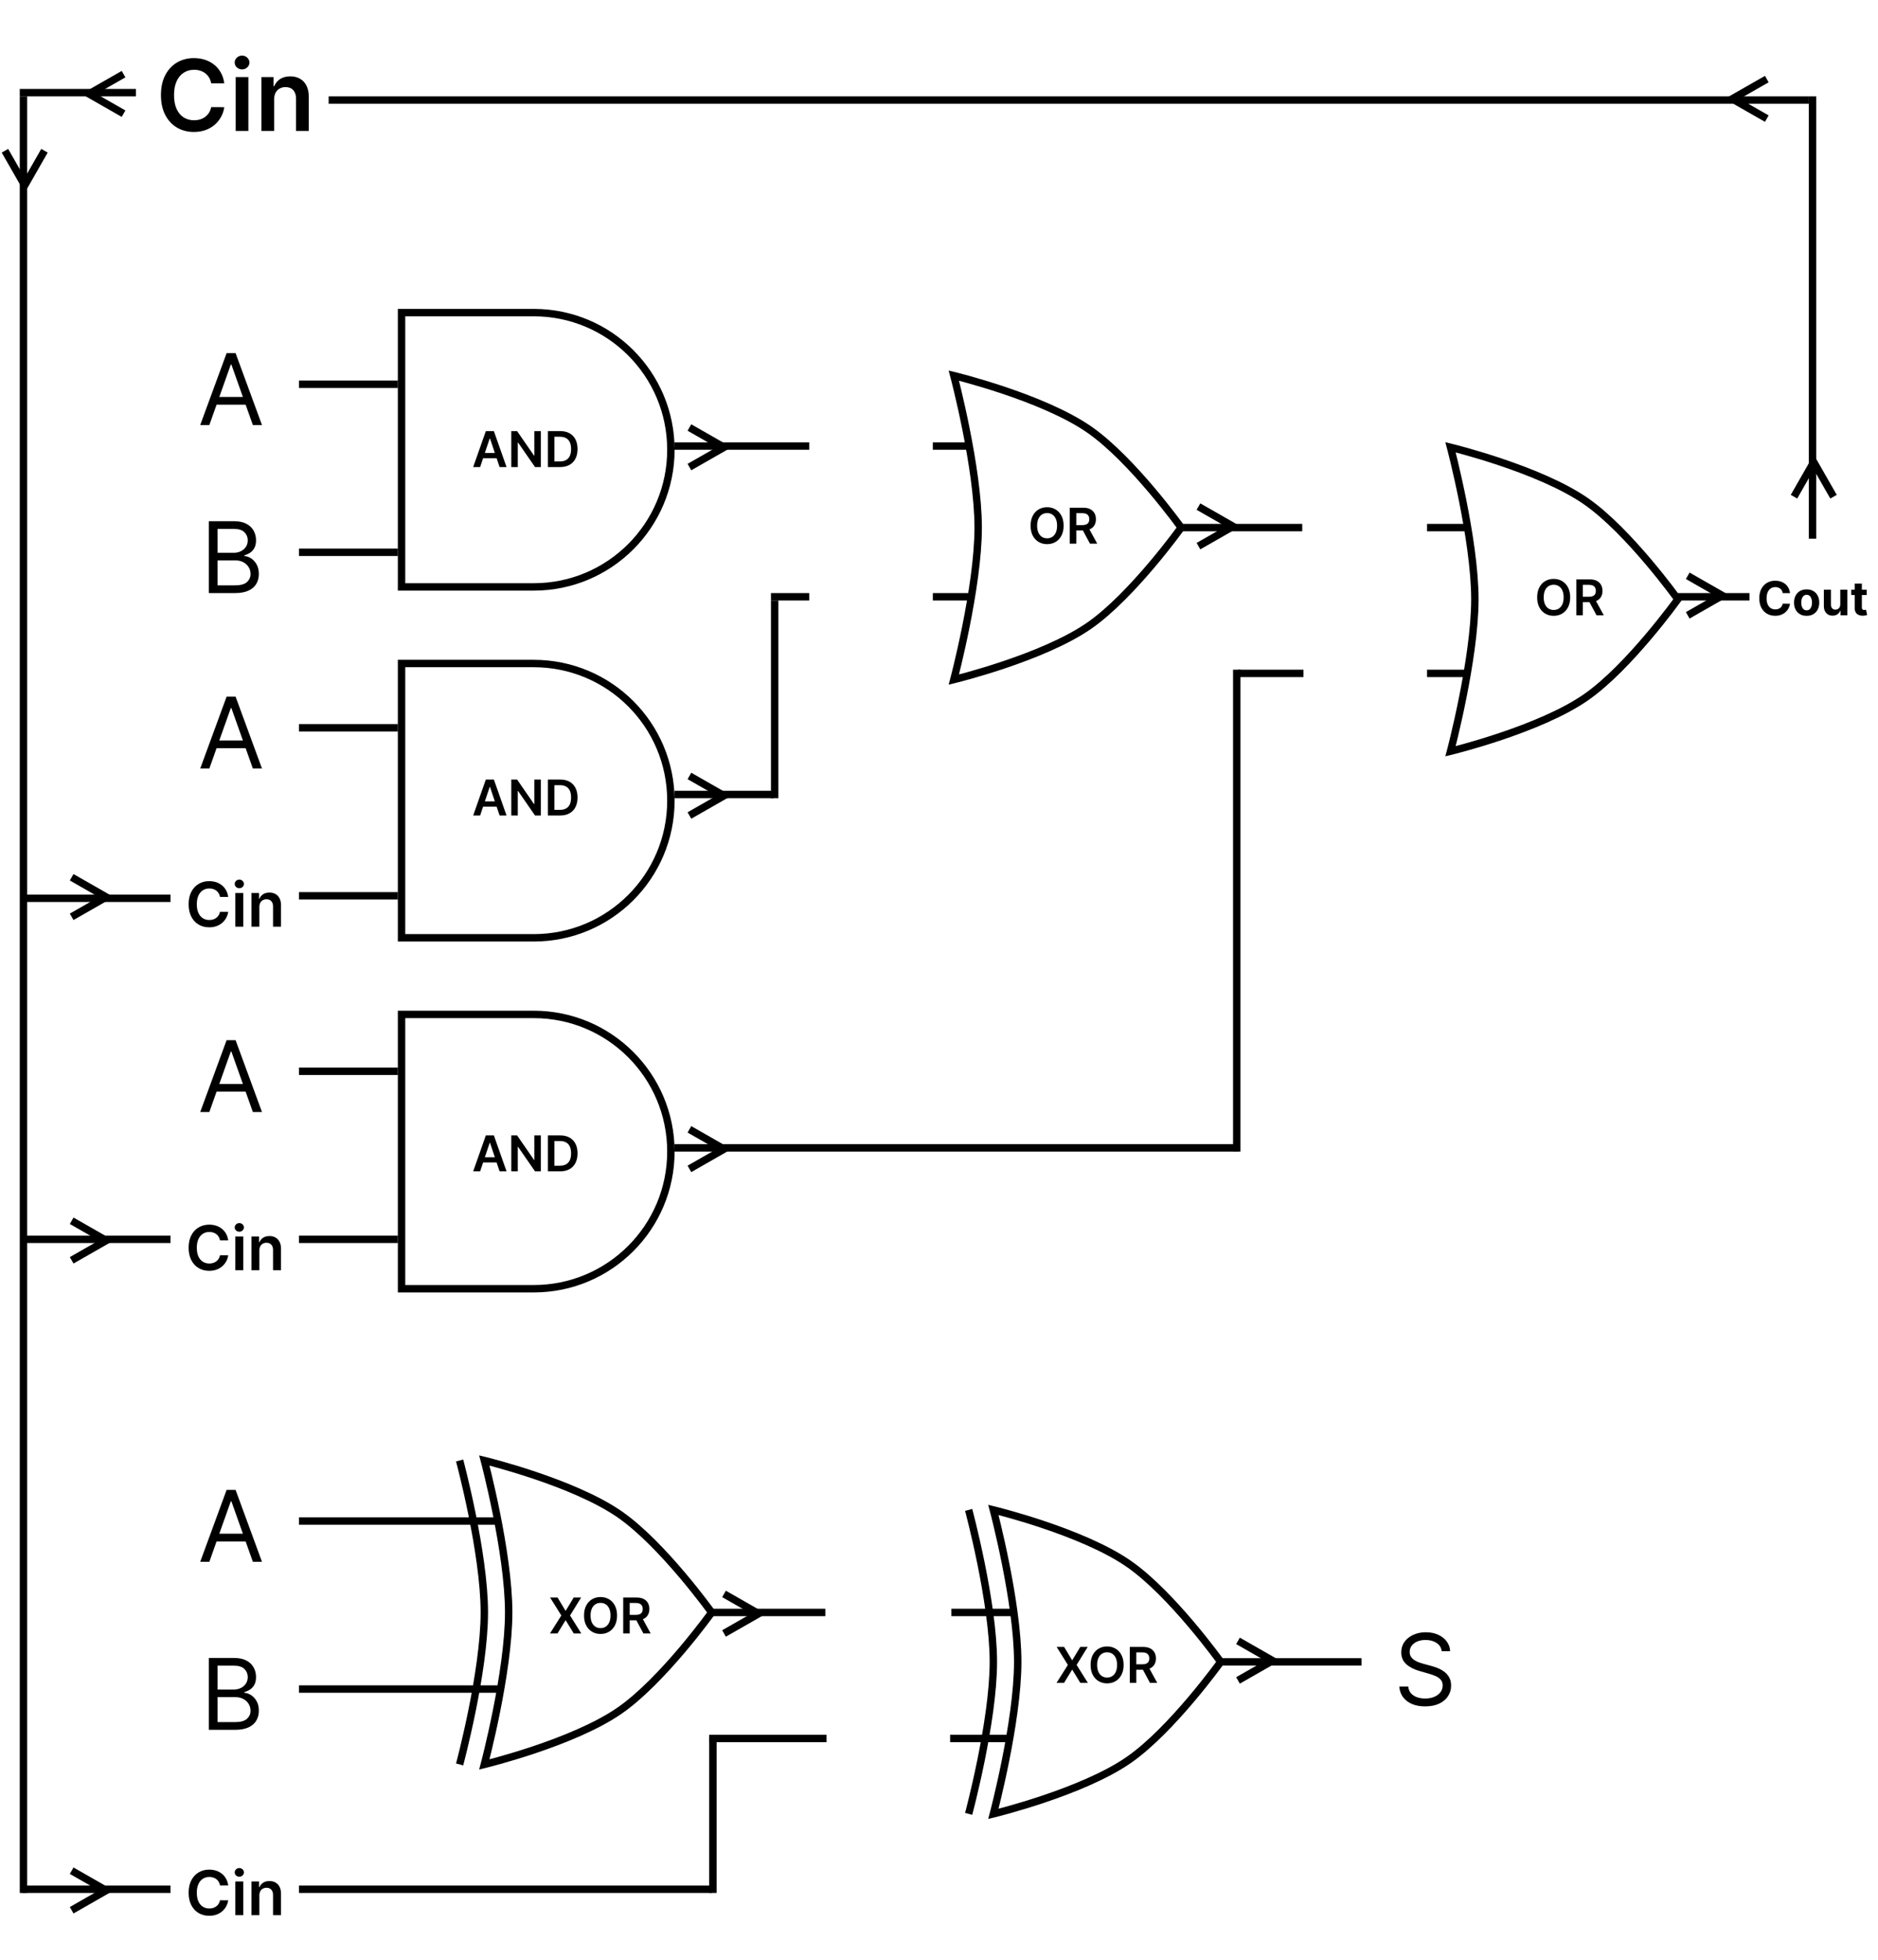 <svg width="760" height="793" viewBox="0 0 760 793" fill="none" xmlns="http://www.w3.org/2000/svg">
<path d="M395.857 213.5C395.857 237.824 386 275 386 275C386 275 421.935 266.31 440.871 253.13C458.274 241.016 478 213.5 478 213.5C478 213.5 458.274 185.984 440.871 173.87C421.935 160.69 386 152 386 152C386 152 395.857 189.176 395.857 213.5Z" stroke="black" stroke-width="3"/>
<path d="M596.857 242.5C596.857 266.824 587 304 587 304C587 304 622.935 295.31 641.871 282.13C659.274 270.016 679 242.5 679 242.5C679 242.5 659.274 214.984 641.871 202.87C622.935 189.69 587 181 587 181C587 181 596.857 218.176 596.857 242.5Z" stroke="black" stroke-width="3"/>
<line x1="313.5" y1="243" x2="313.5" y2="323" stroke="black" stroke-width="3"/>
<line x1="500.5" y1="271" x2="500.5" y2="466" stroke="black" stroke-width="3"/>
<line x1="9.5" y1="39" x2="9.5" y2="766" stroke="black" stroke-width="3"/>
<line x1="121" y1="223.5" x2="161" y2="223.5" stroke="black" stroke-width="3"/>
<line x1="121" y1="362.5" x2="161" y2="362.5" stroke="black" stroke-width="3"/>
<line x1="121" y1="501.5" x2="161" y2="501.5" stroke="black" stroke-width="3"/>
<path d="M312 241.5L327.5 241.5M393 241.5L377.5 241.5" stroke="black" stroke-width="3"/>
<path d="M501 272.5L527.5 272.5M594 272.5L577.5 272.5" stroke="black" stroke-width="3"/>
<line x1="8" y1="37.5" x2="55" y2="37.5" stroke="black" stroke-width="3"/>
<line x1="679" y1="241.5" x2="708" y2="241.5" stroke="black" stroke-width="3"/>
<line x1="733.5" y1="39" x2="733.5" y2="218" stroke="black" stroke-width="3"/>
<line x1="732" y1="40.5" x2="133" y2="40.5" stroke="black" stroke-width="3"/>
<path d="M478 213.5L527 213.5M594 213.5L577.5 213.5" stroke="black" stroke-width="3"/>
<line x1="273" y1="321.5" x2="313" y2="321.5" stroke="black" stroke-width="3"/>
<line x1="273" y1="464.5" x2="501" y2="464.5" stroke="black" stroke-width="3"/>
<line x1="121" y1="155.5" x2="161" y2="155.5" stroke="black" stroke-width="3"/>
<path d="M273 180.5H327.5M393 180.5H377.5" stroke="black" stroke-width="3"/>
<line x1="121" y1="294.5" x2="161" y2="294.5" stroke="black" stroke-width="3"/>
<line x1="9" y1="363.5" x2="69" y2="363.5" stroke="black" stroke-width="3"/>
<line x1="9" y1="501.5" x2="69" y2="501.5" stroke="black" stroke-width="3"/>
<line x1="9" y1="764.5" x2="69" y2="764.5" stroke="black" stroke-width="3"/>
<line x1="121" y1="433.5" x2="161" y2="433.5" stroke="black" stroke-width="3"/>
<path d="M186 714C186 714 196 676.824 196 652.5C196 628.176 186 591 186 591" stroke="black" stroke-width="3"/>
<path d="M392 734C392 734 402 696.824 402 672.5C402 648.176 392 611 392 611" stroke="black" stroke-width="3"/>
<path d="M205.857 652.5C205.857 676.824 196 714 196 714C196 714 231.935 705.31 250.871 692.13C268.274 680.016 288 652.5 288 652.5C288 652.5 268.274 624.984 250.871 612.87C231.935 599.69 196 591 196 591C196 591 205.857 628.176 205.857 652.5Z" stroke="black" stroke-width="3"/>
<path d="M411.857 672.5C411.857 696.824 402 734 402 734C402 734 437.935 725.31 456.871 712.13C474.274 700.016 494 672.5 494 672.5C494 672.5 474.274 644.984 456.871 632.87C437.935 619.69 402 611 402 611C402 611 411.857 648.176 411.857 672.5Z" stroke="black" stroke-width="3"/>
<line x1="121" y1="764.5" x2="288" y2="764.5" stroke="black" stroke-width="3"/>
<line x1="288.5" y1="703" x2="288.5" y2="766" stroke="black" stroke-width="3"/>
<line x1="121" y1="683.5" x2="202" y2="683.5" stroke="black" stroke-width="3"/>
<path d="M287 703.5L334.5 703.5M409 703.5L384.5 703.5" stroke="black" stroke-width="3"/>
<path d="M287 652.5H334M411 652.5H385" stroke="black" stroke-width="3"/>
<line x1="493" y1="672.5" x2="551" y2="672.5" stroke="black" stroke-width="3"/>
<line x1="121" y1="615.5" x2="202" y2="615.5" stroke="black" stroke-width="3"/>
<path d="M225.636 646.455L228.839 651.781H228.953L232.17 646.455H235.175L230.693 653.727L235.246 661H232.192L228.953 655.709H228.839L225.601 661H222.561L227.156 653.727L222.618 646.455H225.636ZM249.713 653.727C249.713 655.295 249.42 656.637 248.832 657.754C248.25 658.867 247.455 659.719 246.446 660.311C245.442 660.903 244.304 661.199 243.03 661.199C241.756 661.199 240.615 660.903 239.607 660.311C238.603 659.714 237.807 658.86 237.22 657.747C236.638 656.63 236.347 655.29 236.347 653.727C236.347 652.16 236.638 650.82 237.22 649.707C237.807 648.59 238.603 647.735 239.607 647.143C240.615 646.552 241.756 646.256 243.03 646.256C244.304 646.256 245.442 646.552 246.446 647.143C247.455 647.735 248.25 648.59 248.832 649.707C249.42 650.82 249.713 652.16 249.713 653.727ZM247.064 653.727C247.064 652.624 246.891 651.694 246.545 650.936C246.205 650.174 245.731 649.598 245.125 649.21C244.519 648.817 243.821 648.621 243.03 648.621C242.239 648.621 241.541 648.817 240.935 649.21C240.329 649.598 239.853 650.174 239.507 650.936C239.166 651.694 238.996 652.624 238.996 653.727C238.996 654.83 239.166 655.763 239.507 656.526C239.853 657.283 240.329 657.858 240.935 658.251C241.541 658.64 242.239 658.834 243.03 658.834C243.821 658.834 244.519 658.64 245.125 658.251C245.731 657.858 246.205 657.283 246.545 656.526C246.891 655.763 247.064 654.83 247.064 653.727ZM252.204 661V646.455H257.659C258.776 646.455 259.714 646.649 260.471 647.037C261.234 647.425 261.809 647.97 262.197 648.67C262.59 649.366 262.787 650.179 262.787 651.107C262.787 652.039 262.588 652.849 262.19 653.536C261.797 654.217 261.217 654.745 260.45 655.119C259.683 655.489 258.741 655.673 257.623 655.673H253.738V653.486H257.268C257.922 653.486 258.457 653.396 258.873 653.216C259.29 653.031 259.598 652.764 259.797 652.413C260 652.058 260.102 651.623 260.102 651.107C260.102 650.59 260 650.15 259.797 649.786C259.593 649.416 259.283 649.137 258.866 648.947C258.449 648.753 257.912 648.656 257.254 648.656H254.839V661H252.204ZM259.718 654.409L263.319 661H260.379L256.842 654.409H259.718Z" fill="black"/>
<path d="M430.636 666.455L433.839 671.781H433.953L437.17 666.455H440.175L435.693 673.727L440.246 681H437.192L433.953 675.709H433.839L430.601 681H427.561L432.156 673.727L427.618 666.455H430.636ZM454.713 673.727C454.713 675.295 454.42 676.637 453.832 677.754C453.25 678.867 452.455 679.719 451.446 680.311C450.442 680.903 449.304 681.199 448.03 681.199C446.756 681.199 445.615 680.903 444.607 680.311C443.603 679.714 442.807 678.86 442.22 677.747C441.638 676.63 441.347 675.29 441.347 673.727C441.347 672.16 441.638 670.82 442.22 669.707C442.807 668.59 443.603 667.735 444.607 667.143C445.615 666.552 446.756 666.256 448.03 666.256C449.304 666.256 450.442 666.552 451.446 667.143C452.455 667.735 453.25 668.59 453.832 669.707C454.42 670.82 454.713 672.16 454.713 673.727ZM452.064 673.727C452.064 672.624 451.891 671.694 451.545 670.936C451.205 670.174 450.731 669.598 450.125 669.21C449.519 668.817 448.821 668.621 448.03 668.621C447.239 668.621 446.541 668.817 445.935 669.21C445.329 669.598 444.853 670.174 444.507 670.936C444.166 671.694 443.996 672.624 443.996 673.727C443.996 674.83 444.166 675.763 444.507 676.526C444.853 677.283 445.329 677.858 445.935 678.251C446.541 678.64 447.239 678.834 448.03 678.834C448.821 678.834 449.519 678.64 450.125 678.251C450.731 677.858 451.205 677.283 451.545 676.526C451.891 675.763 452.064 674.83 452.064 673.727ZM457.204 681V666.455H462.659C463.776 666.455 464.714 666.649 465.471 667.037C466.234 667.425 466.809 667.97 467.197 668.67C467.59 669.366 467.787 670.179 467.787 671.107C467.787 672.039 467.588 672.849 467.19 673.536C466.797 674.217 466.217 674.745 465.45 675.119C464.683 675.489 463.741 675.673 462.623 675.673H458.738V673.486H462.268C462.922 673.486 463.457 673.396 463.873 673.216C464.29 673.031 464.598 672.764 464.797 672.413C465 672.058 465.102 671.623 465.102 671.107C465.102 670.59 465 670.15 464.797 669.786C464.593 669.416 464.283 669.137 463.866 668.947C463.449 668.753 462.912 668.656 462.254 668.656H459.839V681H457.204ZM464.718 674.409L468.319 681H465.379L461.842 674.409H464.718Z" fill="black"/>
<path d="M162.5 126.5H216C246.652 126.5 271.5 151.348 271.5 182C271.5 212.652 246.652 237.5 216 237.5H162.5V126.5Z" stroke="black" stroke-width="3"/>
<path d="M162.5 268.5H216C246.652 268.5 271.5 293.348 271.5 324C271.5 354.652 246.652 379.5 216 379.5H162.5V268.5Z" stroke="black" stroke-width="3"/>
<path d="M162.5 410.5H216C246.652 410.5 271.5 435.348 271.5 466C271.5 496.652 246.652 521.5 216 521.5H162.5V410.5Z" stroke="black" stroke-width="3"/>
<path d="M683 249L697 241L683 233" stroke="black" stroke-width="3"/>
<path d="M742 201L734 187L726 201" stroke="black" stroke-width="3"/>
<path d="M279 189L293 181L279 173" stroke="black" stroke-width="3"/>
<path d="M279 330L293 322L279 314" stroke="black" stroke-width="3"/>
<path d="M293 661L307 653L293 645" stroke="black" stroke-width="3"/>
<path d="M279 473L293 465L279 457" stroke="black" stroke-width="3"/>
<path d="M485 221L499 213L485 205" stroke="black" stroke-width="3"/>
<path d="M501 680L515 672L501 664" stroke="black" stroke-width="3"/>
<path d="M50 30L36 38L50 46" stroke="black" stroke-width="3"/>
<path d="M2 61L10 75L18 61" stroke="black" stroke-width="3"/>
<path d="M29 371L43 363L29 355" stroke="black" stroke-width="3"/>
<path d="M29 510L43 502L29 494" stroke="black" stroke-width="3"/>
<path d="M29 773L43 765L29 757" stroke="black" stroke-width="3"/>
<path d="M715 32L701 40L715 48" stroke="black" stroke-width="3"/>
<path d="M84.716 172H81.023L91.704 142.909H95.341L106.023 172H102.33L93.636 147.511H93.409L84.716 172ZM86.079 160.636H100.966V163.761H86.079V160.636Z" fill="black"/>
<path d="M90.77 33.724H85.457C85.306 32.853 85.026 32.081 84.619 31.409C84.212 30.727 83.706 30.15 83.099 29.676C82.493 29.203 81.802 28.848 81.026 28.611C80.258 28.365 79.43 28.241 78.54 28.241C76.958 28.241 75.557 28.639 74.335 29.435C73.114 30.221 72.157 31.376 71.466 32.901C70.775 34.416 70.429 36.267 70.429 38.455C70.429 40.68 70.775 42.555 71.466 44.08C72.167 45.595 73.123 46.74 74.335 47.517C75.557 48.284 76.954 48.668 78.526 48.668C79.397 48.668 80.211 48.554 80.969 48.327C81.736 48.09 82.422 47.744 83.028 47.29C83.644 46.835 84.16 46.276 84.577 45.614C85.003 44.951 85.296 44.193 85.457 43.341L90.77 43.369C90.571 44.752 90.14 46.049 89.477 47.261C88.824 48.474 87.967 49.544 86.906 50.472C85.846 51.39 84.605 52.11 83.185 52.631C81.764 53.142 80.188 53.398 78.454 53.398C75.898 53.398 73.615 52.806 71.608 51.622C69.6 50.438 68.019 48.729 66.864 46.494C65.708 44.26 65.131 41.58 65.131 38.455C65.131 35.32 65.713 32.64 66.878 30.415C68.043 28.18 69.629 26.471 71.636 25.287C73.644 24.103 75.917 23.511 78.454 23.511C80.074 23.511 81.579 23.739 82.972 24.193C84.364 24.648 85.604 25.315 86.693 26.196C87.782 27.067 88.677 28.137 89.378 29.406C90.088 30.666 90.552 32.105 90.77 33.724ZM95.369 53V31.182H100.511V53H95.369ZM97.954 28.085C97.139 28.085 96.439 27.815 95.852 27.276C95.264 26.726 94.971 26.068 94.971 25.301C94.971 24.525 95.264 23.866 95.852 23.327C96.439 22.777 97.139 22.503 97.954 22.503C98.778 22.503 99.478 22.777 100.056 23.327C100.643 23.866 100.937 24.525 100.937 25.301C100.937 26.068 100.643 26.726 100.056 27.276C99.478 27.815 98.778 28.085 97.954 28.085ZM110.94 40.216V53H105.798V31.182H110.713V34.889H110.969C111.471 33.668 112.271 32.697 113.369 31.977C114.477 31.258 115.846 30.898 117.474 30.898C118.98 30.898 120.292 31.22 121.409 31.864C122.536 32.508 123.407 33.44 124.023 34.662C124.648 35.883 124.955 37.365 124.946 39.108V53H119.804V39.903C119.804 38.445 119.425 37.304 118.668 36.48C117.92 35.656 116.883 35.244 115.557 35.244C114.657 35.244 113.857 35.443 113.156 35.841C112.465 36.229 111.92 36.793 111.523 37.531C111.134 38.27 110.94 39.165 110.94 40.216Z" fill="black"/>
<path d="M84.716 311H81.023L91.704 281.909H95.341L106.023 311H102.33L93.636 286.511H93.409L84.716 311ZM86.079 299.636H100.966V302.761H86.079V299.636Z" fill="black"/>
<path d="M84.716 450H81.023L91.704 420.909H95.341L106.023 450H102.33L93.636 425.511H93.409L84.716 450ZM86.079 438.636H100.966V441.761H86.079V438.636Z" fill="black"/>
<path d="M84.523 240V210.909H94.693C96.72 210.909 98.391 211.259 99.707 211.96C101.024 212.652 102.004 213.584 102.648 214.759C103.292 215.923 103.614 217.216 103.614 218.636C103.614 219.886 103.391 220.919 102.946 221.733C102.51 222.547 101.933 223.191 101.213 223.665C100.503 224.138 99.731 224.489 98.898 224.716V225C99.788 225.057 100.683 225.369 101.582 225.938C102.482 226.506 103.235 227.32 103.841 228.381C104.447 229.441 104.75 230.739 104.75 232.273C104.75 233.731 104.419 235.043 103.756 236.207C103.093 237.372 102.046 238.295 100.616 238.977C99.187 239.659 97.326 240 95.034 240H84.523ZM88.046 236.875H95.034C97.335 236.875 98.969 236.43 99.935 235.54C100.91 234.64 101.398 233.551 101.398 232.273C101.398 231.288 101.147 230.379 100.645 229.545C100.143 228.703 99.428 228.03 98.5 227.528C97.572 227.017 96.474 226.761 95.204 226.761H88.046V236.875ZM88.046 223.693H94.579C95.64 223.693 96.597 223.485 97.449 223.068C98.311 222.652 98.992 222.064 99.494 221.307C100.006 220.549 100.261 219.659 100.261 218.636C100.261 217.358 99.816 216.274 98.926 215.384C98.036 214.484 96.625 214.034 94.693 214.034H88.046V223.693Z" fill="black"/>
<path d="M92.356 362.953H89.036C88.941 362.408 88.767 361.926 88.512 361.506C88.258 361.08 87.941 360.719 87.562 360.423C87.183 360.127 86.751 359.905 86.266 359.757C85.787 359.603 85.269 359.526 84.712 359.526C83.724 359.526 82.848 359.775 82.085 360.272C81.321 360.763 80.723 361.485 80.291 362.438C79.859 363.385 79.643 364.542 79.643 365.909C79.643 367.3 79.859 368.472 80.291 369.425C80.729 370.372 81.327 371.088 82.085 371.573C82.848 372.053 83.721 372.292 84.704 372.292C85.248 372.292 85.757 372.221 86.231 372.079C86.71 371.931 87.139 371.715 87.518 371.431C87.903 371.147 88.225 370.798 88.485 370.384C88.752 369.969 88.935 369.496 89.036 368.963L92.356 368.981C92.232 369.845 91.963 370.656 91.548 371.413C91.14 372.171 90.604 372.84 89.941 373.42C89.278 373.994 88.503 374.444 87.615 374.769C86.728 375.089 85.742 375.249 84.659 375.249C83.061 375.249 81.635 374.879 80.38 374.139C79.125 373.399 78.137 372.331 77.415 370.934C76.693 369.537 76.332 367.862 76.332 365.909C76.332 363.95 76.696 362.275 77.424 360.884C78.152 359.487 79.143 358.419 80.398 357.679C81.653 356.94 83.073 356.57 84.659 356.57C85.671 356.57 86.612 356.712 87.482 356.996C88.352 357.28 89.128 357.697 89.808 358.248C90.489 358.792 91.048 359.461 91.486 360.254C91.93 361.041 92.22 361.941 92.356 362.953ZM95.23 375V361.364H98.444V375H95.23ZM96.846 359.428C96.337 359.428 95.899 359.26 95.532 358.922C95.165 358.579 94.982 358.168 94.982 357.688C94.982 357.203 95.165 356.792 95.532 356.454C95.899 356.111 96.337 355.939 96.846 355.939C97.361 355.939 97.799 356.111 98.16 356.454C98.527 356.792 98.71 357.203 98.71 357.688C98.71 358.168 98.527 358.579 98.16 358.922C97.799 359.26 97.361 359.428 96.846 359.428ZM104.963 367.01V375H101.749V361.364H104.821V363.681H104.98C105.294 362.917 105.794 362.311 106.481 361.861C107.173 361.411 108.029 361.186 109.047 361.186C109.988 361.186 110.807 361.387 111.506 361.79C112.21 362.192 112.754 362.775 113.139 363.539C113.53 364.302 113.722 365.228 113.716 366.317V375H110.502V366.815C110.502 365.903 110.266 365.19 109.792 364.675C109.325 364.16 108.677 363.903 107.848 363.903C107.286 363.903 106.786 364.027 106.348 364.276C105.916 364.518 105.575 364.87 105.327 365.332C105.084 365.794 104.963 366.353 104.963 367.01Z" fill="black"/>
<path d="M92.356 501.953H89.036C88.941 501.408 88.767 500.926 88.512 500.506C88.258 500.08 87.941 499.719 87.562 499.423C87.183 499.127 86.751 498.905 86.266 498.757C85.787 498.603 85.269 498.526 84.712 498.526C83.724 498.526 82.848 498.775 82.085 499.272C81.321 499.763 80.723 500.485 80.291 501.438C79.859 502.385 79.643 503.542 79.643 504.909C79.643 506.3 79.859 507.472 80.291 508.425C80.729 509.372 81.327 510.088 82.085 510.573C82.848 511.053 83.721 511.292 84.704 511.292C85.248 511.292 85.757 511.221 86.231 511.079C86.71 510.931 87.139 510.715 87.518 510.431C87.903 510.147 88.225 509.798 88.485 509.384C88.752 508.969 88.935 508.496 89.036 507.963L92.356 507.981C92.232 508.845 91.963 509.656 91.548 510.413C91.14 511.171 90.604 511.84 89.941 512.42C89.278 512.994 88.503 513.444 87.615 513.769C86.728 514.089 85.742 514.249 84.659 514.249C83.061 514.249 81.635 513.879 80.38 513.139C79.125 512.399 78.137 511.331 77.415 509.934C76.693 508.537 76.332 506.862 76.332 504.909C76.332 502.95 76.696 501.275 77.424 499.884C78.152 498.487 79.143 497.419 80.398 496.679C81.653 495.94 83.073 495.57 84.659 495.57C85.671 495.57 86.612 495.712 87.482 495.996C88.352 496.28 89.128 496.697 89.808 497.248C90.489 497.792 91.048 498.461 91.486 499.254C91.93 500.041 92.22 500.941 92.356 501.953ZM95.23 514V500.364H98.444V514H95.23ZM96.846 498.428C96.337 498.428 95.899 498.26 95.532 497.922C95.165 497.579 94.982 497.168 94.982 496.688C94.982 496.203 95.165 495.792 95.532 495.454C95.899 495.111 96.337 494.939 96.846 494.939C97.361 494.939 97.799 495.111 98.16 495.454C98.527 495.792 98.71 496.203 98.71 496.688C98.71 497.168 98.527 497.579 98.16 497.922C97.799 498.26 97.361 498.428 96.846 498.428ZM104.963 506.01V514H101.749V500.364H104.821V502.681H104.98C105.294 501.917 105.794 501.311 106.481 500.861C107.173 500.411 108.029 500.186 109.047 500.186C109.988 500.186 110.807 500.387 111.506 500.79C112.21 501.192 112.754 501.775 113.139 502.539C113.53 503.302 113.722 504.228 113.716 505.317V514H110.502V505.815C110.502 504.903 110.266 504.19 109.792 503.675C109.325 503.16 108.677 502.903 107.848 502.903C107.286 502.903 106.786 503.027 106.348 503.276C105.916 503.518 105.575 503.87 105.327 504.332C105.084 504.794 104.963 505.353 104.963 506.01Z" fill="black"/>
<path d="M194.303 189H191.49L196.611 174.455H199.864L204.991 189H202.179L198.294 177.438H198.18L194.303 189ZM194.395 183.297H202.065V185.413H194.395V183.297ZM218.86 174.455V189H216.517L209.663 179.092H209.542V189H206.907V174.455H209.265L216.112 184.369H216.24V174.455H218.86ZM226.661 189H221.732V174.455H226.76C228.204 174.455 229.445 174.746 230.482 175.328C231.523 175.906 232.323 176.737 232.882 177.821C233.441 178.905 233.72 180.203 233.72 181.713C233.72 183.228 233.438 184.53 232.875 185.619C232.316 186.708 231.509 187.544 230.453 188.126C229.402 188.709 228.138 189 226.661 189ZM224.366 186.72H226.533C227.546 186.72 228.391 186.536 229.068 186.166C229.745 185.792 230.254 185.236 230.595 184.497C230.936 183.754 231.107 182.826 231.107 181.713C231.107 180.6 230.936 179.677 230.595 178.943C230.254 178.205 229.75 177.653 229.082 177.288C228.42 176.919 227.596 176.734 226.611 176.734H224.366V186.72Z" fill="black"/>
<path d="M430.432 212.727C430.432 214.295 430.138 215.637 429.551 216.754C428.969 217.867 428.173 218.719 427.165 219.311C426.161 219.903 425.022 220.199 423.749 220.199C422.475 220.199 421.334 219.903 420.325 219.311C419.321 218.714 418.526 217.86 417.939 216.747C417.357 215.63 417.065 214.29 417.065 212.727C417.065 211.16 417.357 209.82 417.939 208.707C418.526 207.59 419.321 206.735 420.325 206.143C421.334 205.552 422.475 205.256 423.749 205.256C425.022 205.256 426.161 205.552 427.165 206.143C428.173 206.735 428.969 207.59 429.551 208.707C430.138 209.82 430.432 211.16 430.432 212.727ZM427.783 212.727C427.783 211.624 427.61 210.694 427.264 209.936C426.923 209.174 426.45 208.598 425.844 208.21C425.238 207.817 424.539 207.621 423.749 207.621C422.958 207.621 422.259 207.817 421.653 208.21C421.047 208.598 420.571 209.174 420.226 209.936C419.885 210.694 419.714 211.624 419.714 212.727C419.714 213.83 419.885 214.763 420.226 215.526C420.571 216.283 421.047 216.858 421.653 217.251C422.259 217.64 422.958 217.834 423.749 217.834C424.539 217.834 425.238 217.64 425.844 217.251C426.45 216.858 426.923 216.283 427.264 215.526C427.61 214.763 427.783 213.83 427.783 212.727ZM432.923 220V205.455H438.377C439.495 205.455 440.432 205.649 441.19 206.037C441.952 206.425 442.528 206.97 442.916 207.67C443.309 208.366 443.505 209.179 443.505 210.107C443.505 211.039 443.306 211.849 442.909 212.536C442.516 213.217 441.936 213.745 441.169 214.119C440.402 214.489 439.459 214.673 438.342 214.673H434.457V212.486H437.987C438.64 212.486 439.175 212.396 439.592 212.216C440.009 212.031 440.316 211.764 440.515 211.413C440.719 211.058 440.821 210.623 440.821 210.107C440.821 209.59 440.719 209.15 440.515 208.786C440.312 208.416 440.002 208.137 439.585 207.947C439.168 207.753 438.631 207.656 437.973 207.656H435.558V220H432.923ZM440.437 213.409L444.038 220H441.098L437.561 213.409H440.437Z" fill="black"/>
<path d="M635.432 241.727C635.432 243.295 635.138 244.637 634.551 245.754C633.969 246.867 633.173 247.719 632.165 248.311C631.161 248.903 630.022 249.199 628.749 249.199C627.475 249.199 626.334 248.903 625.325 248.311C624.321 247.714 623.526 246.86 622.939 245.747C622.357 244.63 622.065 243.29 622.065 241.727C622.065 240.16 622.357 238.82 622.939 237.707C623.526 236.59 624.321 235.735 625.325 235.143C626.334 234.552 627.475 234.256 628.749 234.256C630.022 234.256 631.161 234.552 632.165 235.143C633.173 235.735 633.969 236.59 634.551 237.707C635.138 238.82 635.432 240.16 635.432 241.727ZM632.783 241.727C632.783 240.624 632.61 239.694 632.264 238.936C631.923 238.174 631.45 237.598 630.844 237.21C630.238 236.817 629.539 236.621 628.749 236.621C627.958 236.621 627.259 236.817 626.653 237.21C626.047 237.598 625.571 238.174 625.226 238.936C624.885 239.694 624.714 240.624 624.714 241.727C624.714 242.83 624.885 243.763 625.226 244.526C625.571 245.283 626.047 245.858 626.653 246.251C627.259 246.64 627.958 246.834 628.749 246.834C629.539 246.834 630.238 246.64 630.844 246.251C631.45 245.858 631.923 245.283 632.264 244.526C632.61 243.763 632.783 242.83 632.783 241.727ZM637.923 249V234.455H643.377C644.495 234.455 645.432 234.649 646.19 235.037C646.952 235.425 647.528 235.97 647.916 236.67C648.309 237.366 648.505 238.179 648.505 239.107C648.505 240.039 648.306 240.849 647.909 241.536C647.516 242.217 646.936 242.745 646.169 243.119C645.402 243.489 644.459 243.673 643.342 243.673H639.457V241.486H642.987C643.64 241.486 644.175 241.396 644.592 241.216C645.009 241.031 645.316 240.764 645.515 240.413C645.719 240.058 645.821 239.623 645.821 239.107C645.821 238.59 645.719 238.15 645.515 237.786C645.312 237.416 645.002 237.137 644.585 236.947C644.168 236.753 643.631 236.656 642.973 236.656H640.558V249H637.923ZM645.437 242.409L649.038 249H646.098L642.561 242.409H645.437Z" fill="black"/>
<path d="M194.303 330H191.49L196.611 315.455H199.864L204.991 330H202.179L198.294 318.438H198.18L194.303 330ZM194.395 324.297H202.065V326.413H194.395V324.297ZM218.86 315.455V330H216.517L209.663 320.092H209.542V330H206.907V315.455H209.265L216.112 325.369H216.24V315.455H218.86ZM226.661 330H221.732V315.455H226.76C228.204 315.455 229.445 315.746 230.482 316.328C231.523 316.906 232.323 317.737 232.882 318.821C233.441 319.905 233.72 321.203 233.72 322.713C233.72 324.228 233.438 325.53 232.875 326.619C232.316 327.708 231.509 328.544 230.453 329.126C229.402 329.709 228.138 330 226.661 330ZM224.366 327.72H226.533C227.546 327.72 228.391 327.536 229.068 327.166C229.745 326.792 230.254 326.236 230.595 325.497C230.936 324.754 231.107 323.826 231.107 322.713C231.107 321.6 230.936 320.677 230.595 319.943C230.254 319.205 229.75 318.653 229.082 318.288C228.42 317.919 227.596 317.734 226.611 317.734H224.366V327.72Z" fill="black"/>
<path d="M194.303 474H191.49L196.611 459.455H199.864L204.991 474H202.179L198.294 462.438H198.18L194.303 474ZM194.395 468.297H202.065V470.413H194.395V468.297ZM218.86 459.455V474H216.517L209.663 464.092H209.542V474H206.907V459.455H209.265L216.112 469.369H216.24V459.455H218.86ZM226.661 474H221.732V459.455H226.76C228.204 459.455 229.445 459.746 230.482 460.328C231.523 460.906 232.323 461.737 232.882 462.821C233.441 463.905 233.72 465.203 233.72 466.713C233.72 468.228 233.438 469.53 232.875 470.619C232.316 471.708 231.509 472.544 230.453 473.126C229.402 473.709 228.138 474 226.661 474ZM224.366 471.72H226.533C227.546 471.72 228.391 471.536 229.068 471.166C229.745 470.792 230.254 470.236 230.595 469.497C230.936 468.754 231.107 467.826 231.107 466.713C231.107 465.6 230.936 464.677 230.595 463.943C230.254 463.205 229.75 462.653 229.082 462.288C228.42 461.919 227.596 461.734 226.611 461.734H224.366V471.72Z" fill="black"/>
<path d="M84.716 632H81.023L91.704 602.909H95.341L106.023 632H102.33L93.636 607.511H93.409L84.716 632ZM86.079 620.636H100.966V623.761H86.079V620.636Z" fill="black"/>
<path d="M84.523 700V670.909H94.693C96.72 670.909 98.391 671.259 99.707 671.96C101.024 672.652 102.004 673.584 102.648 674.759C103.292 675.923 103.614 677.216 103.614 678.636C103.614 679.886 103.391 680.919 102.946 681.733C102.51 682.547 101.933 683.191 101.213 683.665C100.503 684.138 99.731 684.489 98.898 684.716V685C99.788 685.057 100.683 685.369 101.582 685.938C102.482 686.506 103.235 687.32 103.841 688.381C104.447 689.441 104.75 690.739 104.75 692.273C104.75 693.731 104.419 695.043 103.756 696.207C103.093 697.372 102.046 698.295 100.616 698.977C99.187 699.659 97.326 700 95.034 700H84.523ZM88.046 696.875H95.034C97.335 696.875 98.969 696.43 99.935 695.54C100.91 694.64 101.398 693.551 101.398 692.273C101.398 691.288 101.147 690.379 100.645 689.545C100.143 688.703 99.428 688.03 98.5 687.528C97.572 687.017 96.474 686.761 95.204 686.761H88.046V696.875ZM88.046 683.693H94.579C95.64 683.693 96.597 683.485 97.449 683.068C98.311 682.652 98.992 682.064 99.494 681.307C100.006 680.549 100.261 679.659 100.261 678.636C100.261 677.358 99.816 676.274 98.926 675.384C98.036 674.484 96.625 674.034 94.693 674.034H88.046V683.693Z" fill="black"/>
<path d="M583.432 668.182C583.261 666.742 582.57 665.625 581.358 664.83C580.146 664.034 578.659 663.636 576.898 663.636C575.61 663.636 574.483 663.845 573.517 664.261C572.561 664.678 571.813 665.251 571.273 665.98C570.742 666.709 570.477 667.538 570.477 668.466C570.477 669.242 570.662 669.91 571.031 670.469C571.41 671.018 571.893 671.477 572.48 671.847C573.067 672.206 573.683 672.505 574.327 672.741C574.971 672.969 575.562 673.153 576.102 673.295L579.057 674.091C579.814 674.29 580.657 674.564 581.585 674.915C582.523 675.265 583.418 675.743 584.27 676.349C585.132 676.946 585.842 677.713 586.401 678.651C586.959 679.588 587.239 680.739 587.239 682.102C587.239 683.674 586.827 685.095 586.003 686.364C585.188 687.633 583.995 688.641 582.423 689.389C580.861 690.137 578.962 690.511 576.727 690.511C574.644 690.511 572.84 690.175 571.315 689.503C569.8 688.83 568.607 687.893 567.736 686.69C566.874 685.488 566.386 684.091 566.273 682.5H569.909C570.004 683.598 570.373 684.508 571.017 685.227C571.67 685.937 572.494 686.468 573.489 686.818C574.492 687.159 575.572 687.33 576.727 687.33C578.072 687.33 579.279 687.112 580.349 686.676C581.42 686.231 582.267 685.616 582.892 684.83C583.517 684.034 583.83 683.106 583.83 682.045C583.83 681.08 583.56 680.294 583.02 679.688C582.48 679.081 581.77 678.589 580.889 678.21C580.009 677.831 579.057 677.5 578.034 677.216L574.455 676.193C572.182 675.54 570.383 674.607 569.057 673.395C567.731 672.183 567.068 670.597 567.068 668.636C567.068 667.008 567.509 665.587 568.389 664.375C569.279 663.153 570.473 662.206 571.969 661.534C573.474 660.852 575.155 660.511 577.011 660.511C578.886 660.511 580.553 660.848 582.011 661.52C583.47 662.183 584.625 663.092 585.477 664.247C586.339 665.402 586.794 666.714 586.841 668.182H583.432Z" fill="black"/>
<path d="M92.356 762.953H89.036C88.941 762.408 88.767 761.926 88.512 761.506C88.258 761.08 87.941 760.719 87.562 760.423C87.183 760.127 86.751 759.905 86.266 759.757C85.787 759.603 85.269 759.526 84.712 759.526C83.724 759.526 82.848 759.775 82.085 760.272C81.321 760.763 80.723 761.485 80.291 762.438C79.859 763.385 79.643 764.542 79.643 765.909C79.643 767.3 79.859 768.472 80.291 769.425C80.729 770.372 81.327 771.088 82.085 771.573C82.848 772.053 83.721 772.292 84.704 772.292C85.248 772.292 85.757 772.221 86.231 772.079C86.71 771.931 87.139 771.715 87.518 771.431C87.903 771.147 88.225 770.798 88.485 770.384C88.752 769.969 88.935 769.496 89.036 768.963L92.356 768.981C92.232 769.845 91.963 770.656 91.548 771.413C91.14 772.171 90.604 772.84 89.941 773.42C89.278 773.994 88.503 774.444 87.615 774.769C86.728 775.089 85.742 775.249 84.659 775.249C83.061 775.249 81.635 774.879 80.38 774.139C79.125 773.399 78.137 772.331 77.415 770.934C76.693 769.537 76.332 767.862 76.332 765.909C76.332 763.95 76.696 762.275 77.424 760.884C78.152 759.487 79.143 758.419 80.398 757.679C81.653 756.94 83.073 756.57 84.659 756.57C85.671 756.57 86.612 756.712 87.482 756.996C88.352 757.28 89.128 757.697 89.808 758.248C90.489 758.792 91.048 759.461 91.486 760.254C91.93 761.041 92.22 761.941 92.356 762.953ZM95.23 775V761.364H98.444V775H95.23ZM96.846 759.428C96.337 759.428 95.899 759.26 95.532 758.922C95.165 758.579 94.982 758.168 94.982 757.688C94.982 757.203 95.165 756.792 95.532 756.454C95.899 756.111 96.337 755.939 96.846 755.939C97.361 755.939 97.799 756.111 98.16 756.454C98.527 756.792 98.71 757.203 98.71 757.688C98.71 758.168 98.527 758.579 98.16 758.922C97.799 759.26 97.361 759.428 96.846 759.428ZM104.963 767.01V775H101.749V761.364H104.821V763.681H104.98C105.294 762.917 105.794 762.311 106.481 761.861C107.173 761.411 108.029 761.186 109.047 761.186C109.988 761.186 110.807 761.387 111.506 761.79C112.21 762.192 112.754 762.775 113.139 763.539C113.53 764.302 113.722 765.228 113.716 766.317V775H110.502V766.815C110.502 765.903 110.266 765.19 109.792 764.675C109.325 764.16 108.677 763.903 107.848 763.903C107.286 763.903 106.786 764.027 106.348 764.276C105.916 764.518 105.575 764.87 105.327 765.332C105.084 765.794 104.963 766.353 104.963 767.01Z" fill="black"/>
<path d="M724.393 240.02H721.438C721.384 239.637 721.274 239.298 721.107 239.001C720.941 238.699 720.727 238.443 720.466 238.232C720.205 238.02 719.904 237.858 719.562 237.746C719.225 237.633 718.858 237.577 718.462 237.577C717.747 237.577 717.124 237.755 716.593 238.11C716.063 238.461 715.651 238.974 715.359 239.648C715.066 240.319 714.92 241.133 714.92 242.091C714.92 243.076 715.066 243.904 715.359 244.574C715.656 245.244 716.069 245.75 716.6 246.092C717.131 246.434 717.745 246.605 718.442 246.605C718.833 246.605 719.196 246.553 719.528 246.45C719.866 246.346 720.165 246.195 720.426 245.998C720.687 245.795 720.903 245.55 721.074 245.262C721.249 244.974 721.37 244.646 721.438 244.277L724.393 244.29C724.317 244.925 724.125 245.536 723.82 246.126C723.518 246.71 723.111 247.234 722.598 247.698C722.09 248.157 721.483 248.521 720.777 248.791C720.075 249.056 719.281 249.189 718.395 249.189C717.162 249.189 716.06 248.91 715.089 248.352C714.122 247.795 713.357 246.987 712.795 245.93C712.237 244.873 711.958 243.593 711.958 242.091C711.958 240.584 712.241 239.302 712.808 238.245C713.375 237.188 714.144 236.383 715.116 235.83C716.087 235.272 717.18 234.993 718.395 234.993C719.196 234.993 719.938 235.105 720.621 235.33C721.31 235.555 721.919 235.884 722.45 236.315C722.981 236.743 723.413 237.267 723.745 237.887C724.083 238.508 724.299 239.219 724.393 240.02ZM731.117 249.202C730.069 249.202 729.162 248.98 728.398 248.534C727.637 248.085 727.05 247.459 726.637 246.659C726.223 245.854 726.016 244.92 726.016 243.859C726.016 242.788 726.223 241.853 726.637 241.052C727.05 240.247 727.637 239.621 728.398 239.176C729.162 238.726 730.069 238.501 731.117 238.501C732.165 238.501 733.069 238.726 733.829 239.176C734.594 239.621 735.183 240.247 735.597 241.052C736.011 241.853 736.218 242.788 736.218 243.859C736.218 244.92 736.011 245.854 735.597 246.659C735.183 247.459 734.594 248.085 733.829 248.534C733.069 248.98 732.165 249.202 731.117 249.202ZM731.13 246.976C731.607 246.976 732.005 246.841 732.324 246.571C732.644 246.297 732.884 245.923 733.046 245.451C733.213 244.979 733.296 244.441 733.296 243.838C733.296 243.236 733.213 242.698 733.046 242.226C732.884 241.754 732.644 241.38 732.324 241.106C732.005 240.831 731.607 240.694 731.13 240.694C730.649 240.694 730.244 240.831 729.916 241.106C729.592 241.38 729.347 241.754 729.18 242.226C729.018 242.698 728.937 243.236 728.937 243.838C728.937 244.441 729.018 244.979 729.18 245.451C729.347 245.923 729.592 246.297 729.916 246.571C730.244 246.841 730.649 246.976 731.13 246.976ZM744.732 244.587V238.636H747.607V249H744.847V247.118H744.739C744.505 247.725 744.116 248.213 743.572 248.582C743.032 248.951 742.373 249.135 741.595 249.135C740.902 249.135 740.293 248.978 739.767 248.663C739.24 248.348 738.829 247.9 738.532 247.32C738.239 246.74 738.091 246.045 738.086 245.235V238.636H740.961V244.722C740.965 245.334 741.129 245.818 741.453 246.173C741.777 246.528 742.211 246.706 742.756 246.706C743.102 246.706 743.426 246.627 743.727 246.47C744.028 246.308 744.271 246.069 744.456 245.755C744.645 245.44 744.737 245.051 744.732 244.587ZM755.418 238.636V240.795H749.177V238.636H755.418ZM750.594 236.153H753.468V245.815C753.468 246.081 753.509 246.288 753.59 246.436C753.671 246.58 753.783 246.681 753.927 246.74C754.076 246.798 754.246 246.827 754.44 246.827C754.575 246.827 754.71 246.816 754.845 246.794C754.98 246.767 755.083 246.746 755.155 246.733L755.607 248.872C755.463 248.917 755.261 248.969 755 249.027C754.739 249.09 754.422 249.128 754.049 249.142C753.356 249.169 752.749 249.076 752.227 248.865C751.71 248.654 751.307 248.325 751.019 247.88C750.731 247.435 750.59 246.872 750.594 246.193V236.153Z" fill="black"/>
</svg>
